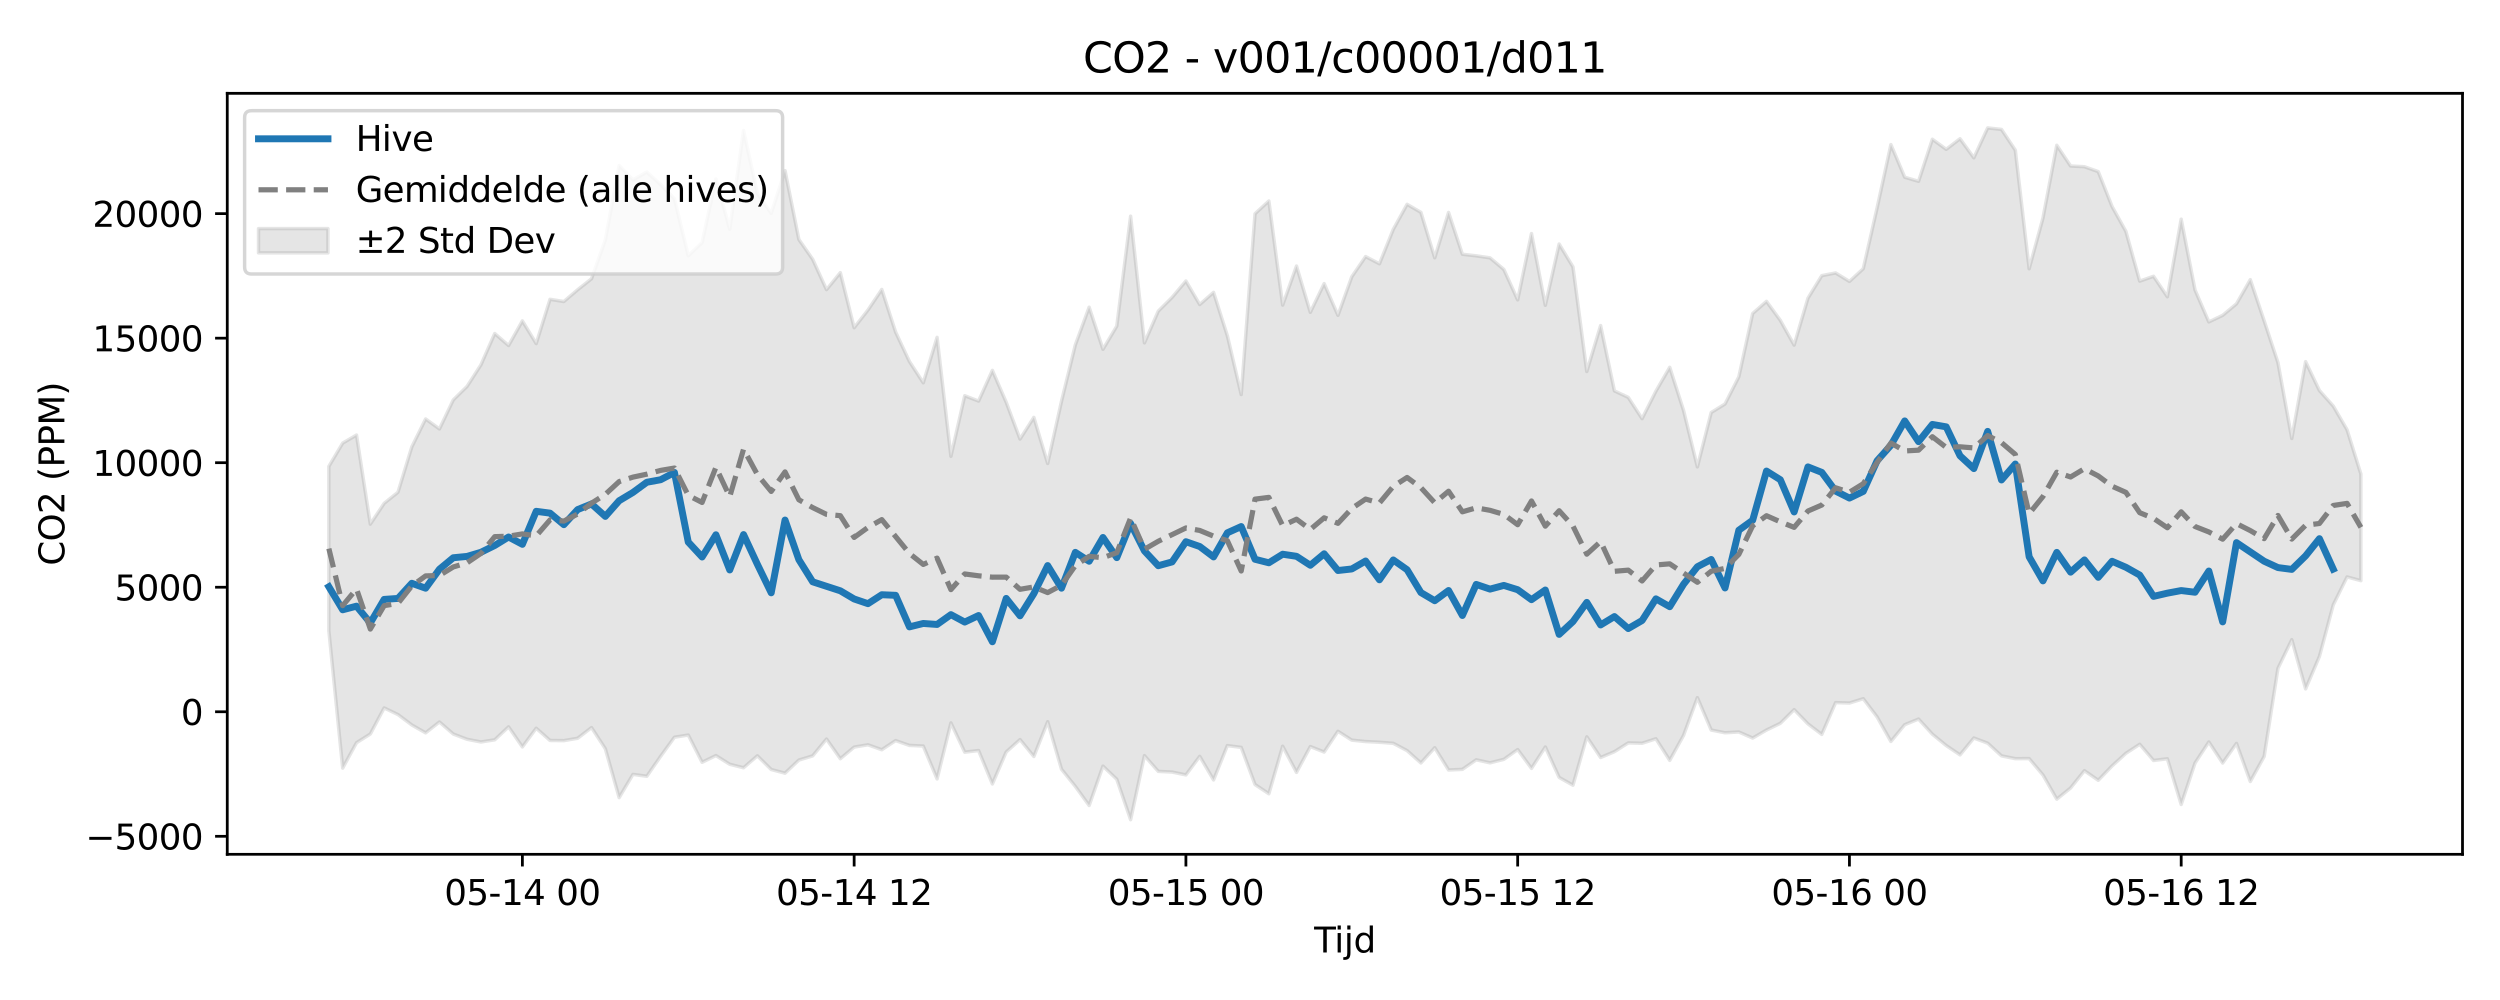 <?xml version="1.0" encoding="utf-8" standalone="no"?>
<!DOCTYPE svg PUBLIC "-//W3C//DTD SVG 1.1//EN"
  "http://www.w3.org/Graphics/SVG/1.1/DTD/svg11.dtd">
<svg xmlns:xlink="http://www.w3.org/1999/xlink" width="720pt" height="288pt" viewBox="0 0 720 288" xmlns="http://www.w3.org/2000/svg" version="1.1">
 <defs>
  <style type="text/css">*{stroke-linejoin: round; stroke-linecap: butt}</style>
 </defs>
 <g id="figure_1">
  <g id="patch_1">
   <path d="M 0 288 
L 720 288 
L 720 0 
L 0 0 
z
" style="fill: #ffffff"/>
  </g>
  <g id="axes_1">
   <g id="patch_2">
    <path d="M 65.45 246.04 
L 709.2 246.04 
L 709.2 26.88 
L 65.45 26.88 
z
" style="fill: #ffffff"/>
   </g>
   <g id="FillBetweenPolyCollection_1">
    <defs>
     <path id="m34977a1387" d="M 94.711 -153.688 
L 94.711 -106.327 
L 98.693 -66.781 
L 102.674 -74.093 
L 106.655 -76.608 
L 110.636 -84.115 
L 114.617 -82.2 
L 118.598 -79.205 
L 122.579 -76.936 
L 126.56 -80.07 
L 130.542 -76.602 
L 134.523 -75.081 
L 138.504 -74.31 
L 142.485 -74.932 
L 146.466 -78.669 
L 150.447 -72.883 
L 154.428 -78.271 
L 158.41 -74.74 
L 162.391 -74.696 
L 166.372 -75.38 
L 170.353 -78.455 
L 174.334 -72.366 
L 178.315 -58.282 
L 182.296 -64.98 
L 186.278 -64.428 
L 190.259 -70.179 
L 194.24 -75.676 
L 198.221 -76.299 
L 202.202 -68.459 
L 206.183 -70.396 
L 210.164 -67.886 
L 214.146 -66.885 
L 218.127 -70.323 
L 222.108 -66.376 
L 226.089 -65.325 
L 230.07 -69.101 
L 234.051 -70.3 
L 238.032 -75.153 
L 242.013 -69.49 
L 245.995 -72.833 
L 249.976 -73.496 
L 253.957 -72.071 
L 257.938 -74.712 
L 261.919 -73.316 
L 265.9 -73.139 
L 269.881 -63.67 
L 273.863 -79.808 
L 277.844 -71.37 
L 281.825 -71.847 
L 285.806 -62.222 
L 289.787 -71.43 
L 293.768 -75.004 
L 297.749 -70.126 
L 301.731 -80.148 
L 305.712 -66.465 
L 309.693 -61.518 
L 313.674 -56.016 
L 317.655 -67.358 
L 321.636 -63.566 
L 325.617 -51.922 
L 329.599 -70.375 
L 333.58 -65.839 
L 337.561 -65.643 
L 341.542 -64.826 
L 345.523 -70.174 
L 349.504 -63.376 
L 353.485 -73.263 
L 357.466 -72.746 
L 361.448 -62.05 
L 365.429 -59.396 
L 369.41 -73.09 
L 373.391 -65.553 
L 377.372 -72.99 
L 381.353 -71.408 
L 385.334 -77.386 
L 389.316 -74.839 
L 393.297 -74.431 
L 397.278 -74.228 
L 401.259 -73.925 
L 405.24 -71.822 
L 409.221 -68.265 
L 413.202 -72.653 
L 417.184 -66.238 
L 421.165 -66.418 
L 425.146 -69.169 
L 429.127 -68.306 
L 433.108 -69.302 
L 437.089 -72.132 
L 441.07 -66.703 
L 445.051 -72.861 
L 449.033 -64.097 
L 453.014 -61.862 
L 456.995 -75.792 
L 460.976 -69.828 
L 464.957 -71.517 
L 468.938 -74.045 
L 472.919 -73.94 
L 476.901 -75.235 
L 480.882 -69.012 
L 484.863 -76.202 
L 488.844 -87.072 
L 492.825 -77.752 
L 496.806 -76.963 
L 500.787 -77.187 
L 504.769 -75.434 
L 508.75 -77.743 
L 512.731 -79.683 
L 516.712 -83.624 
L 520.693 -79.524 
L 524.674 -76.484 
L 528.655 -85.646 
L 532.637 -85.521 
L 536.618 -86.777 
L 540.599 -81.529 
L 544.58 -74.449 
L 548.561 -79.289 
L 552.542 -80.915 
L 556.523 -76.555 
L 560.504 -73.286 
L 564.486 -70.595 
L 568.467 -75.454 
L 572.448 -73.965 
L 576.429 -70.311 
L 580.41 -69.505 
L 584.391 -69.524 
L 588.372 -64.808 
L 592.354 -57.842 
L 596.335 -61.063 
L 600.316 -66.044 
L 604.297 -63.276 
L 608.278 -67.404 
L 612.259 -71.04 
L 616.24 -73.646 
L 620.222 -68.979 
L 624.203 -69.474 
L 628.184 -56.308 
L 632.165 -68.233 
L 636.146 -74.312 
L 640.127 -68.246 
L 644.108 -73.902 
L 648.09 -62.924 
L 652.071 -70.121 
L 656.052 -95.517 
L 660.033 -103.771 
L 664.014 -89.599 
L 667.995 -98.946 
L 671.976 -113.787 
L 675.957 -121.842 
L 679.939 -120.766 
L 679.939 -151.469 
L 679.939 -151.469 
L 675.957 -164.214 
L 671.976 -171.06 
L 667.995 -175.523 
L 664.014 -183.851 
L 660.033 -161.713 
L 656.052 -183.57 
L 652.071 -195.626 
L 648.09 -207.461 
L 644.108 -200.502 
L 640.127 -197.186 
L 636.146 -195.291 
L 632.165 -204.503 
L 628.184 -224.881 
L 624.203 -202.535 
L 620.222 -208.434 
L 616.24 -207.035 
L 612.259 -221.353 
L 608.278 -228.522 
L 604.297 -238.578 
L 600.316 -239.986 
L 596.335 -240.192 
L 592.354 -246.159 
L 588.372 -225.201 
L 584.391 -210.596 
L 580.41 -244.747 
L 576.429 -250.734 
L 572.448 -251.158 
L 568.467 -242.551 
L 564.486 -248.047 
L 560.504 -244.994 
L 556.523 -247.901 
L 552.542 -235.784 
L 548.561 -236.961 
L 544.58 -246.359 
L 540.599 -228.104 
L 536.618 -210.613 
L 532.637 -206.952 
L 528.655 -209.394 
L 524.674 -208.617 
L 520.693 -202.129 
L 516.712 -188.618 
L 512.731 -195.745 
L 508.75 -201.209 
L 504.769 -197.718 
L 500.787 -179.487 
L 496.806 -171.655 
L 492.825 -169.2 
L 488.844 -153.536 
L 484.863 -169.801 
L 480.882 -182.22 
L 476.901 -175.342 
L 472.919 -167.423 
L 468.938 -173.556 
L 464.957 -175.422 
L 460.976 -194.235 
L 456.995 -181.004 
L 453.014 -211.136 
L 449.033 -217.717 
L 445.051 -200.076 
L 441.07 -220.736 
L 437.089 -201.631 
L 433.108 -210.402 
L 429.127 -213.745 
L 425.146 -214.321 
L 421.165 -214.778 
L 417.184 -226.817 
L 413.202 -213.743 
L 409.221 -226.844 
L 405.24 -229.158 
L 401.259 -221.926 
L 397.278 -212.033 
L 393.297 -214.105 
L 389.316 -208.302 
L 385.334 -197.178 
L 381.353 -206.328 
L 377.372 -198.048 
L 373.391 -211.383 
L 369.41 -200.125 
L 365.429 -230.116 
L 361.448 -226.444 
L 357.466 -174.367 
L 353.485 -191.289 
L 349.504 -203.805 
L 345.523 -200.29 
L 341.542 -207.072 
L 337.561 -202.358 
L 333.58 -198.39 
L 329.599 -189.245 
L 325.617 -225.744 
L 321.636 -194.085 
L 317.655 -187.406 
L 313.674 -199.525 
L 309.693 -188.665 
L 305.712 -172.435 
L 301.731 -154.523 
L 297.749 -167.793 
L 293.768 -161.553 
L 289.787 -172.149 
L 285.806 -181.331 
L 281.825 -172.491 
L 277.844 -174.036 
L 273.863 -156.578 
L 269.881 -190.845 
L 265.9 -177.748 
L 261.919 -183.89 
L 257.938 -192.369 
L 253.957 -204.636 
L 249.976 -198.715 
L 245.995 -193.614 
L 242.013 -209.475 
L 238.032 -204.58 
L 234.051 -213.331 
L 230.07 -219.032 
L 226.089 -238.853 
L 222.108 -226.566 
L 218.127 -232.303 
L 214.146 -250.433 
L 210.164 -222.001 
L 206.183 -236.45 
L 202.202 -218.122 
L 198.221 -214.371 
L 194.24 -230.733 
L 190.259 -234.868 
L 186.278 -238.453 
L 182.296 -236.205 
L 178.315 -240.324 
L 174.334 -218.889 
L 170.353 -207.709 
L 166.372 -204.557 
L 162.391 -201.164 
L 158.41 -201.804 
L 154.428 -189.048 
L 150.447 -195.589 
L 146.466 -188.488 
L 142.485 -191.953 
L 138.504 -182.917 
L 134.523 -176.728 
L 130.542 -172.826 
L 126.56 -164.465 
L 122.579 -167.34 
L 118.598 -159.29 
L 114.617 -146.241 
L 110.636 -143.046 
L 106.655 -137.051 
L 102.674 -162.708 
L 98.693 -160.389 
L 94.711 -153.688 
z
" style="stroke: #808080; stroke-opacity: 0.2"/>
    </defs>
    <g clip-path="url(#p9b1b62f51a)">
     <use xlink:href="#m34977a1387" x="0" y="288" style="fill: #808080; fill-opacity: 0.2; stroke: #808080; stroke-opacity: 0.2"/>
    </g>
   </g>
   <g id="matplotlib.axis_1">
    <g id="xtick_1">
     <g id="line2d_1">
      <defs>
       <path id="m5ed92f3d9b" d="M 0 0 
L 0 3.5 
" style="stroke: #000000; stroke-width: 0.8"/>
      </defs>
      <g>
       <use xlink:href="#m5ed92f3d9b" x="150.447" y="246.04" style="stroke: #000000; stroke-width: 0.8"/>
      </g>
     </g>
     <g id="text_1">
      <!-- 05-14 00 -->
      <g transform="translate(127.967 260.638) scale(0.1 -0.1)">
       <defs>
        <path id="DejaVuSans-30" d="M 2034 4250 
Q 1547 4250 1301 3770 
Q 1056 3291 1056 2328 
Q 1056 1369 1301 889 
Q 1547 409 2034 409 
Q 2525 409 2770 889 
Q 3016 1369 3016 2328 
Q 3016 3291 2770 3770 
Q 2525 4250 2034 4250 
z
M 2034 4750 
Q 2819 4750 3233 4129 
Q 3647 3509 3647 2328 
Q 3647 1150 3233 529 
Q 2819 -91 2034 -91 
Q 1250 -91 836 529 
Q 422 1150 422 2328 
Q 422 3509 836 4129 
Q 1250 4750 2034 4750 
z
" transform="scale(0.016)"/>
        <path id="DejaVuSans-35" d="M 691 4666 
L 3169 4666 
L 3169 4134 
L 1269 4134 
L 1269 2991 
Q 1406 3038 1543 3061 
Q 1681 3084 1819 3084 
Q 2600 3084 3056 2656 
Q 3513 2228 3513 1497 
Q 3513 744 3044 326 
Q 2575 -91 1722 -91 
Q 1428 -91 1123 -41 
Q 819 9 494 109 
L 494 744 
Q 775 591 1075 516 
Q 1375 441 1709 441 
Q 2250 441 2565 725 
Q 2881 1009 2881 1497 
Q 2881 1984 2565 2268 
Q 2250 2553 1709 2553 
Q 1456 2553 1204 2497 
Q 953 2441 691 2322 
L 691 4666 
z
" transform="scale(0.016)"/>
        <path id="DejaVuSans-2d" d="M 313 2009 
L 1997 2009 
L 1997 1497 
L 313 1497 
L 313 2009 
z
" transform="scale(0.016)"/>
        <path id="DejaVuSans-31" d="M 794 531 
L 1825 531 
L 1825 4091 
L 703 3866 
L 703 4441 
L 1819 4666 
L 2450 4666 
L 2450 531 
L 3481 531 
L 3481 0 
L 794 0 
L 794 531 
z
" transform="scale(0.016)"/>
        <path id="DejaVuSans-34" d="M 2419 4116 
L 825 1625 
L 2419 1625 
L 2419 4116 
z
M 2253 4666 
L 3047 4666 
L 3047 1625 
L 3713 1625 
L 3713 1100 
L 3047 1100 
L 3047 0 
L 2419 0 
L 2419 1100 
L 313 1100 
L 313 1709 
L 2253 4666 
z
" transform="scale(0.016)"/>
        <path id="DejaVuSans-20" transform="scale(0.016)"/>
       </defs>
       <use xlink:href="#DejaVuSans-30"/>
       <use xlink:href="#DejaVuSans-35" transform="translate(63.623 0)"/>
       <use xlink:href="#DejaVuSans-2d" transform="translate(127.246 0)"/>
       <use xlink:href="#DejaVuSans-31" transform="translate(163.33 0)"/>
       <use xlink:href="#DejaVuSans-34" transform="translate(226.953 0)"/>
       <use xlink:href="#DejaVuSans-20" transform="translate(290.576 0)"/>
       <use xlink:href="#DejaVuSans-30" transform="translate(322.363 0)"/>
       <use xlink:href="#DejaVuSans-30" transform="translate(385.986 0)"/>
      </g>
     </g>
    </g>
    <g id="xtick_2">
     <g id="line2d_2">
      <g>
       <use xlink:href="#m5ed92f3d9b" x="245.995" y="246.04" style="stroke: #000000; stroke-width: 0.8"/>
      </g>
     </g>
     <g id="text_2">
      <!-- 05-14 12 -->
      <g transform="translate(223.514 260.638) scale(0.1 -0.1)">
       <defs>
        <path id="DejaVuSans-32" d="M 1228 531 
L 3431 531 
L 3431 0 
L 469 0 
L 469 531 
Q 828 903 1448 1529 
Q 2069 2156 2228 2338 
Q 2531 2678 2651 2914 
Q 2772 3150 2772 3378 
Q 2772 3750 2511 3984 
Q 2250 4219 1831 4219 
Q 1534 4219 1204 4116 
Q 875 4013 500 3803 
L 500 4441 
Q 881 4594 1212 4672 
Q 1544 4750 1819 4750 
Q 2544 4750 2975 4387 
Q 3406 4025 3406 3419 
Q 3406 3131 3298 2873 
Q 3191 2616 2906 2266 
Q 2828 2175 2409 1742 
Q 1991 1309 1228 531 
z
" transform="scale(0.016)"/>
       </defs>
       <use xlink:href="#DejaVuSans-30"/>
       <use xlink:href="#DejaVuSans-35" transform="translate(63.623 0)"/>
       <use xlink:href="#DejaVuSans-2d" transform="translate(127.246 0)"/>
       <use xlink:href="#DejaVuSans-31" transform="translate(163.33 0)"/>
       <use xlink:href="#DejaVuSans-34" transform="translate(226.953 0)"/>
       <use xlink:href="#DejaVuSans-20" transform="translate(290.576 0)"/>
       <use xlink:href="#DejaVuSans-31" transform="translate(322.363 0)"/>
       <use xlink:href="#DejaVuSans-32" transform="translate(385.986 0)"/>
      </g>
     </g>
    </g>
    <g id="xtick_3">
     <g id="line2d_3">
      <g>
       <use xlink:href="#m5ed92f3d9b" x="341.542" y="246.04" style="stroke: #000000; stroke-width: 0.8"/>
      </g>
     </g>
     <g id="text_3">
      <!-- 05-15 00 -->
      <g transform="translate(319.061 260.638) scale(0.1 -0.1)">
       <use xlink:href="#DejaVuSans-30"/>
       <use xlink:href="#DejaVuSans-35" transform="translate(63.623 0)"/>
       <use xlink:href="#DejaVuSans-2d" transform="translate(127.246 0)"/>
       <use xlink:href="#DejaVuSans-31" transform="translate(163.33 0)"/>
       <use xlink:href="#DejaVuSans-35" transform="translate(226.953 0)"/>
       <use xlink:href="#DejaVuSans-20" transform="translate(290.576 0)"/>
       <use xlink:href="#DejaVuSans-30" transform="translate(322.363 0)"/>
       <use xlink:href="#DejaVuSans-30" transform="translate(385.986 0)"/>
      </g>
     </g>
    </g>
    <g id="xtick_4">
     <g id="line2d_4">
      <g>
       <use xlink:href="#m5ed92f3d9b" x="437.089" y="246.04" style="stroke: #000000; stroke-width: 0.8"/>
      </g>
     </g>
     <g id="text_4">
      <!-- 05-15 12 -->
      <g transform="translate(414.609 260.638) scale(0.1 -0.1)">
       <use xlink:href="#DejaVuSans-30"/>
       <use xlink:href="#DejaVuSans-35" transform="translate(63.623 0)"/>
       <use xlink:href="#DejaVuSans-2d" transform="translate(127.246 0)"/>
       <use xlink:href="#DejaVuSans-31" transform="translate(163.33 0)"/>
       <use xlink:href="#DejaVuSans-35" transform="translate(226.953 0)"/>
       <use xlink:href="#DejaVuSans-20" transform="translate(290.576 0)"/>
       <use xlink:href="#DejaVuSans-31" transform="translate(322.363 0)"/>
       <use xlink:href="#DejaVuSans-32" transform="translate(385.986 0)"/>
      </g>
     </g>
    </g>
    <g id="xtick_5">
     <g id="line2d_5">
      <g>
       <use xlink:href="#m5ed92f3d9b" x="532.637" y="246.04" style="stroke: #000000; stroke-width: 0.8"/>
      </g>
     </g>
     <g id="text_5">
      <!-- 05-16 00 -->
      <g transform="translate(510.156 260.638) scale(0.1 -0.1)">
       <defs>
        <path id="DejaVuSans-36" d="M 2113 2584 
Q 1688 2584 1439 2293 
Q 1191 2003 1191 1497 
Q 1191 994 1439 701 
Q 1688 409 2113 409 
Q 2538 409 2786 701 
Q 3034 994 3034 1497 
Q 3034 2003 2786 2293 
Q 2538 2584 2113 2584 
z
M 3366 4563 
L 3366 3988 
Q 3128 4100 2886 4159 
Q 2644 4219 2406 4219 
Q 1781 4219 1451 3797 
Q 1122 3375 1075 2522 
Q 1259 2794 1537 2939 
Q 1816 3084 2150 3084 
Q 2853 3084 3261 2657 
Q 3669 2231 3669 1497 
Q 3669 778 3244 343 
Q 2819 -91 2113 -91 
Q 1303 -91 875 529 
Q 447 1150 447 2328 
Q 447 3434 972 4092 
Q 1497 4750 2381 4750 
Q 2619 4750 2861 4703 
Q 3103 4656 3366 4563 
z
" transform="scale(0.016)"/>
       </defs>
       <use xlink:href="#DejaVuSans-30"/>
       <use xlink:href="#DejaVuSans-35" transform="translate(63.623 0)"/>
       <use xlink:href="#DejaVuSans-2d" transform="translate(127.246 0)"/>
       <use xlink:href="#DejaVuSans-31" transform="translate(163.33 0)"/>
       <use xlink:href="#DejaVuSans-36" transform="translate(226.953 0)"/>
       <use xlink:href="#DejaVuSans-20" transform="translate(290.576 0)"/>
       <use xlink:href="#DejaVuSans-30" transform="translate(322.363 0)"/>
       <use xlink:href="#DejaVuSans-30" transform="translate(385.986 0)"/>
      </g>
     </g>
    </g>
    <g id="xtick_6">
     <g id="line2d_6">
      <g>
       <use xlink:href="#m5ed92f3d9b" x="628.184" y="246.04" style="stroke: #000000; stroke-width: 0.8"/>
      </g>
     </g>
     <g id="text_6">
      <!-- 05-16 12 -->
      <g transform="translate(605.703 260.638) scale(0.1 -0.1)">
       <use xlink:href="#DejaVuSans-30"/>
       <use xlink:href="#DejaVuSans-35" transform="translate(63.623 0)"/>
       <use xlink:href="#DejaVuSans-2d" transform="translate(127.246 0)"/>
       <use xlink:href="#DejaVuSans-31" transform="translate(163.33 0)"/>
       <use xlink:href="#DejaVuSans-36" transform="translate(226.953 0)"/>
       <use xlink:href="#DejaVuSans-20" transform="translate(290.576 0)"/>
       <use xlink:href="#DejaVuSans-31" transform="translate(322.363 0)"/>
       <use xlink:href="#DejaVuSans-32" transform="translate(385.986 0)"/>
      </g>
     </g>
    </g>
    <g id="text_7">
     <!-- Tijd -->
     <g transform="translate(378.475 274.317) scale(0.1 -0.1)">
      <defs>
       <path id="DejaVuSans-54" d="M -19 4666 
L 3928 4666 
L 3928 4134 
L 2272 4134 
L 2272 0 
L 1638 0 
L 1638 4134 
L -19 4134 
L -19 4666 
z
" transform="scale(0.016)"/>
       <path id="DejaVuSans-69" d="M 603 3500 
L 1178 3500 
L 1178 0 
L 603 0 
L 603 3500 
z
M 603 4863 
L 1178 4863 
L 1178 4134 
L 603 4134 
L 603 4863 
z
" transform="scale(0.016)"/>
       <path id="DejaVuSans-6a" d="M 603 3500 
L 1178 3500 
L 1178 -63 
Q 1178 -731 923 -1031 
Q 669 -1331 103 -1331 
L -116 -1331 
L -116 -844 
L 38 -844 
Q 366 -844 484 -692 
Q 603 -541 603 -63 
L 603 3500 
z
M 603 4863 
L 1178 4863 
L 1178 4134 
L 603 4134 
L 603 4863 
z
" transform="scale(0.016)"/>
       <path id="DejaVuSans-64" d="M 2906 2969 
L 2906 4863 
L 3481 4863 
L 3481 0 
L 2906 0 
L 2906 525 
Q 2725 213 2448 61 
Q 2172 -91 1784 -91 
Q 1150 -91 751 415 
Q 353 922 353 1747 
Q 353 2572 751 3078 
Q 1150 3584 1784 3584 
Q 2172 3584 2448 3432 
Q 2725 3281 2906 2969 
z
M 947 1747 
Q 947 1113 1208 752 
Q 1469 391 1925 391 
Q 2381 391 2643 752 
Q 2906 1113 2906 1747 
Q 2906 2381 2643 2742 
Q 2381 3103 1925 3103 
Q 1469 3103 1208 2742 
Q 947 2381 947 1747 
z
" transform="scale(0.016)"/>
      </defs>
      <use xlink:href="#DejaVuSans-54"/>
      <use xlink:href="#DejaVuSans-69" transform="translate(57.959 0)"/>
      <use xlink:href="#DejaVuSans-6a" transform="translate(85.742 0)"/>
      <use xlink:href="#DejaVuSans-64" transform="translate(113.525 0)"/>
     </g>
    </g>
   </g>
   <g id="matplotlib.axis_2">
    <g id="ytick_1">
     <g id="line2d_7">
      <defs>
       <path id="mffea9abd01" d="M 0 0 
L -3.5 0 
" style="stroke: #000000; stroke-width: 0.8"/>
      </defs>
      <g>
       <use xlink:href="#mffea9abd01" x="65.45" y="240.855" style="stroke: #000000; stroke-width: 0.8"/>
      </g>
     </g>
     <g id="text_8">
      <!-- −5000 -->
      <g transform="translate(24.62 244.654) scale(0.1 -0.1)">
       <defs>
        <path id="DejaVuSans-2212" d="M 678 2272 
L 4684 2272 
L 4684 1741 
L 678 1741 
L 678 2272 
z
" transform="scale(0.016)"/>
       </defs>
       <use xlink:href="#DejaVuSans-2212"/>
       <use xlink:href="#DejaVuSans-35" transform="translate(83.789 0)"/>
       <use xlink:href="#DejaVuSans-30" transform="translate(147.412 0)"/>
       <use xlink:href="#DejaVuSans-30" transform="translate(211.035 0)"/>
       <use xlink:href="#DejaVuSans-30" transform="translate(274.658 0)"/>
      </g>
     </g>
    </g>
    <g id="ytick_2">
     <g id="line2d_8">
      <g>
       <use xlink:href="#mffea9abd01" x="65.45" y="204.989" style="stroke: #000000; stroke-width: 0.8"/>
      </g>
     </g>
     <g id="text_9">
      <!-- 0 -->
      <g transform="translate(52.087 208.788) scale(0.1 -0.1)">
       <use xlink:href="#DejaVuSans-30"/>
      </g>
     </g>
    </g>
    <g id="ytick_3">
     <g id="line2d_9">
      <g>
       <use xlink:href="#mffea9abd01" x="65.45" y="169.124" style="stroke: #000000; stroke-width: 0.8"/>
      </g>
     </g>
     <g id="text_10">
      <!-- 5000 -->
      <g transform="translate(33 172.923) scale(0.1 -0.1)">
       <use xlink:href="#DejaVuSans-35"/>
       <use xlink:href="#DejaVuSans-30" transform="translate(63.623 0)"/>
       <use xlink:href="#DejaVuSans-30" transform="translate(127.246 0)"/>
       <use xlink:href="#DejaVuSans-30" transform="translate(190.869 0)"/>
      </g>
     </g>
    </g>
    <g id="ytick_4">
     <g id="line2d_10">
      <g>
       <use xlink:href="#mffea9abd01" x="65.45" y="133.259" style="stroke: #000000; stroke-width: 0.8"/>
      </g>
     </g>
     <g id="text_11">
      <!-- 10000 -->
      <g transform="translate(26.637 137.058) scale(0.1 -0.1)">
       <use xlink:href="#DejaVuSans-31"/>
       <use xlink:href="#DejaVuSans-30" transform="translate(63.623 0)"/>
       <use xlink:href="#DejaVuSans-30" transform="translate(127.246 0)"/>
       <use xlink:href="#DejaVuSans-30" transform="translate(190.869 0)"/>
       <use xlink:href="#DejaVuSans-30" transform="translate(254.492 0)"/>
      </g>
     </g>
    </g>
    <g id="ytick_5">
     <g id="line2d_11">
      <g>
       <use xlink:href="#mffea9abd01" x="65.45" y="97.393" style="stroke: #000000; stroke-width: 0.8"/>
      </g>
     </g>
     <g id="text_12">
      <!-- 15000 -->
      <g transform="translate(26.637 101.192) scale(0.1 -0.1)">
       <use xlink:href="#DejaVuSans-31"/>
       <use xlink:href="#DejaVuSans-35" transform="translate(63.623 0)"/>
       <use xlink:href="#DejaVuSans-30" transform="translate(127.246 0)"/>
       <use xlink:href="#DejaVuSans-30" transform="translate(190.869 0)"/>
       <use xlink:href="#DejaVuSans-30" transform="translate(254.492 0)"/>
      </g>
     </g>
    </g>
    <g id="ytick_6">
     <g id="line2d_12">
      <g>
       <use xlink:href="#mffea9abd01" x="65.45" y="61.528" style="stroke: #000000; stroke-width: 0.8"/>
      </g>
     </g>
     <g id="text_13">
      <!-- 20000 -->
      <g transform="translate(26.637 65.327) scale(0.1 -0.1)">
       <use xlink:href="#DejaVuSans-32"/>
       <use xlink:href="#DejaVuSans-30" transform="translate(63.623 0)"/>
       <use xlink:href="#DejaVuSans-30" transform="translate(127.246 0)"/>
       <use xlink:href="#DejaVuSans-30" transform="translate(190.869 0)"/>
       <use xlink:href="#DejaVuSans-30" transform="translate(254.492 0)"/>
      </g>
     </g>
    </g>
    <g id="text_14">
     <!-- CO2 (PPM) -->
     <g transform="translate(18.541 162.903) rotate(-90) scale(0.1 -0.1)">
      <defs>
       <path id="DejaVuSans-43" d="M 4122 4306 
L 4122 3641 
Q 3803 3938 3442 4084 
Q 3081 4231 2675 4231 
Q 1875 4231 1450 3742 
Q 1025 3253 1025 2328 
Q 1025 1406 1450 917 
Q 1875 428 2675 428 
Q 3081 428 3442 575 
Q 3803 722 4122 1019 
L 4122 359 
Q 3791 134 3420 21 
Q 3050 -91 2638 -91 
Q 1578 -91 968 557 
Q 359 1206 359 2328 
Q 359 3453 968 4101 
Q 1578 4750 2638 4750 
Q 3056 4750 3426 4639 
Q 3797 4528 4122 4306 
z
" transform="scale(0.016)"/>
       <path id="DejaVuSans-4f" d="M 2522 4238 
Q 1834 4238 1429 3725 
Q 1025 3213 1025 2328 
Q 1025 1447 1429 934 
Q 1834 422 2522 422 
Q 3209 422 3611 934 
Q 4013 1447 4013 2328 
Q 4013 3213 3611 3725 
Q 3209 4238 2522 4238 
z
M 2522 4750 
Q 3503 4750 4090 4092 
Q 4678 3434 4678 2328 
Q 4678 1225 4090 567 
Q 3503 -91 2522 -91 
Q 1538 -91 948 565 
Q 359 1222 359 2328 
Q 359 3434 948 4092 
Q 1538 4750 2522 4750 
z
" transform="scale(0.016)"/>
       <path id="DejaVuSans-28" d="M 1984 4856 
Q 1566 4138 1362 3434 
Q 1159 2731 1159 2009 
Q 1159 1288 1364 580 
Q 1569 -128 1984 -844 
L 1484 -844 
Q 1016 -109 783 600 
Q 550 1309 550 2009 
Q 550 2706 781 3412 
Q 1013 4119 1484 4856 
L 1984 4856 
z
" transform="scale(0.016)"/>
       <path id="DejaVuSans-50" d="M 1259 4147 
L 1259 2394 
L 2053 2394 
Q 2494 2394 2734 2622 
Q 2975 2850 2975 3272 
Q 2975 3691 2734 3919 
Q 2494 4147 2053 4147 
L 1259 4147 
z
M 628 4666 
L 2053 4666 
Q 2838 4666 3239 4311 
Q 3641 3956 3641 3272 
Q 3641 2581 3239 2228 
Q 2838 1875 2053 1875 
L 1259 1875 
L 1259 0 
L 628 0 
L 628 4666 
z
" transform="scale(0.016)"/>
       <path id="DejaVuSans-4d" d="M 628 4666 
L 1569 4666 
L 2759 1491 
L 3956 4666 
L 4897 4666 
L 4897 0 
L 4281 0 
L 4281 4097 
L 3078 897 
L 2444 897 
L 1241 4097 
L 1241 0 
L 628 0 
L 628 4666 
z
" transform="scale(0.016)"/>
       <path id="DejaVuSans-29" d="M 513 4856 
L 1013 4856 
Q 1481 4119 1714 3412 
Q 1947 2706 1947 2009 
Q 1947 1309 1714 600 
Q 1481 -109 1013 -844 
L 513 -844 
Q 928 -128 1133 580 
Q 1338 1288 1338 2009 
Q 1338 2731 1133 3434 
Q 928 4138 513 4856 
z
" transform="scale(0.016)"/>
      </defs>
      <use xlink:href="#DejaVuSans-43"/>
      <use xlink:href="#DejaVuSans-4f" transform="translate(69.824 0)"/>
      <use xlink:href="#DejaVuSans-32" transform="translate(148.535 0)"/>
      <use xlink:href="#DejaVuSans-20" transform="translate(212.158 0)"/>
      <use xlink:href="#DejaVuSans-28" transform="translate(243.945 0)"/>
      <use xlink:href="#DejaVuSans-50" transform="translate(282.959 0)"/>
      <use xlink:href="#DejaVuSans-50" transform="translate(343.262 0)"/>
      <use xlink:href="#DejaVuSans-4d" transform="translate(403.564 0)"/>
      <use xlink:href="#DejaVuSans-29" transform="translate(489.844 0)"/>
     </g>
    </g>
   </g>
   <g id="line2d_13">
    <path d="M 94.711 168.995 
L 98.693 175.618 
L 102.674 174.575 
L 106.655 179.41 
L 110.636 172.627 
L 114.617 172.345 
L 118.598 167.988 
L 122.579 169.401 
L 126.56 163.933 
L 130.542 160.633 
L 134.523 160.244 
L 138.504 159.06 
L 142.485 157.099 
L 146.466 154.656 
L 150.447 156.765 
L 154.428 147.258 
L 158.41 147.782 
L 162.391 151.105 
L 166.372 146.749 
L 170.353 145.142 
L 174.334 148.721 
L 178.315 144.209 
L 182.296 141.818 
L 186.278 138.892 
L 190.259 138.163 
L 194.24 136.066 
L 198.221 156.119 
L 202.202 160.416 
L 206.183 154.017 
L 210.164 164.143 
L 214.146 153.962 
L 218.127 162.527 
L 222.108 170.727 
L 226.089 149.778 
L 230.07 161.183 
L 234.051 167.56 
L 242.013 170.15 
L 245.995 172.505 
L 249.976 173.855 
L 253.957 171.281 
L 257.938 171.45 
L 261.919 180.541 
L 265.9 179.557 
L 269.881 179.844 
L 273.863 177.017 
L 277.844 179.157 
L 281.825 177.269 
L 285.806 184.826 
L 289.787 172.345 
L 293.768 177.349 
L 297.749 170.96 
L 301.731 162.886 
L 305.712 169.396 
L 309.693 159.079 
L 313.674 161.638 
L 317.655 154.797 
L 321.636 160.597 
L 325.617 150.773 
L 329.599 158.668 
L 333.58 162.929 
L 337.561 161.831 
L 341.542 156.011 
L 345.523 157.394 
L 349.504 160.394 
L 353.485 153.446 
L 357.466 151.648 
L 361.448 161.073 
L 365.429 162.082 
L 369.41 159.615 
L 373.391 160.215 
L 377.372 162.8 
L 381.353 159.49 
L 385.334 164.306 
L 389.316 163.861 
L 393.297 161.568 
L 397.278 166.979 
L 401.259 161.269 
L 405.24 164.076 
L 409.221 170.654 
L 413.202 173.008 
L 417.184 170.068 
L 421.165 177.258 
L 425.146 168.313 
L 429.127 169.664 
L 433.108 168.6 
L 437.089 169.834 
L 441.07 172.707 
L 445.051 169.927 
L 449.033 182.7 
L 453.014 179.011 
L 456.995 173.492 
L 460.976 179.984 
L 464.957 177.569 
L 468.938 181.024 
L 472.919 178.707 
L 476.901 172.47 
L 480.882 174.73 
L 484.863 168.263 
L 488.844 163.22 
L 492.825 161.133 
L 496.806 169.329 
L 500.787 152.698 
L 504.769 149.826 
L 508.75 135.666 
L 512.731 138.158 
L 516.712 147.437 
L 520.693 134.466 
L 524.674 136.046 
L 528.655 141.433 
L 532.637 143.442 
L 536.618 141.524 
L 540.599 132.706 
L 544.58 128.23 
L 548.561 121.229 
L 552.542 127.193 
L 556.523 122.238 
L 560.504 122.929 
L 564.486 131.272 
L 568.467 134.954 
L 572.448 124.242 
L 576.429 138.227 
L 580.41 133.642 
L 584.391 160.361 
L 588.372 167.288 
L 592.354 159.091 
L 596.335 164.782 
L 600.316 161.255 
L 604.297 166.269 
L 608.278 161.652 
L 612.259 163.376 
L 616.24 165.614 
L 620.222 171.754 
L 624.203 170.829 
L 628.184 170.081 
L 632.165 170.563 
L 636.146 164.459 
L 640.127 179.098 
L 644.108 156.279 
L 652.071 161.628 
L 656.052 163.464 
L 660.033 163.984 
L 664.014 160.089 
L 667.995 155.14 
L 671.976 163.902 
L 671.976 163.902 
" clip-path="url(#p9b1b62f51a)" style="fill: none; stroke: #1f77b4; stroke-width: 2; stroke-linecap: square"/>
   </g>
   <g id="line2d_14">
    <path d="M 94.711 157.993 
L 98.693 174.415 
L 102.674 169.599 
L 106.655 181.17 
L 110.636 174.419 
L 114.617 173.779 
L 118.598 168.752 
L 122.579 165.862 
L 126.56 165.732 
L 130.542 163.286 
L 134.523 162.095 
L 138.504 159.387 
L 142.485 154.557 
L 146.466 154.421 
L 150.447 153.764 
L 154.428 154.341 
L 158.41 149.728 
L 162.391 150.07 
L 166.372 148.031 
L 170.353 144.918 
L 174.334 142.372 
L 178.315 138.697 
L 182.296 137.408 
L 186.278 136.56 
L 190.259 135.476 
L 194.24 134.796 
L 198.221 142.665 
L 202.202 144.71 
L 206.183 134.577 
L 210.164 143.056 
L 214.146 129.341 
L 218.127 136.687 
L 222.108 141.529 
L 226.089 135.911 
L 230.07 143.934 
L 234.051 146.184 
L 238.032 148.134 
L 242.013 148.518 
L 245.995 154.777 
L 249.976 151.894 
L 253.957 149.646 
L 261.919 159.397 
L 265.9 162.557 
L 269.881 160.742 
L 273.863 169.807 
L 277.844 165.297 
L 281.825 165.831 
L 285.806 166.223 
L 289.787 166.211 
L 293.768 169.722 
L 297.749 169.04 
L 301.731 170.665 
L 305.712 168.55 
L 309.693 162.908 
L 313.674 160.23 
L 317.655 160.618 
L 321.636 159.174 
L 325.617 149.167 
L 329.599 158.19 
L 333.58 155.886 
L 341.542 152.051 
L 345.523 152.768 
L 349.504 154.41 
L 353.485 155.724 
L 357.466 164.443 
L 361.448 143.753 
L 365.429 143.244 
L 369.41 151.393 
L 373.391 149.532 
L 377.372 152.481 
L 381.353 149.132 
L 385.334 150.718 
L 389.316 146.43 
L 393.297 143.732 
L 397.278 144.87 
L 401.259 140.074 
L 405.24 137.51 
L 409.221 140.446 
L 413.202 144.802 
L 417.184 141.472 
L 421.165 147.402 
L 425.146 146.255 
L 429.127 146.974 
L 433.108 148.148 
L 437.089 151.118 
L 441.07 144.281 
L 445.051 151.532 
L 449.033 147.093 
L 453.014 151.501 
L 456.995 159.602 
L 460.976 155.969 
L 464.957 164.531 
L 468.938 164.2 
L 472.919 167.318 
L 476.901 162.712 
L 480.882 162.384 
L 488.844 167.696 
L 492.825 164.524 
L 496.806 163.691 
L 500.787 159.663 
L 504.769 151.424 
L 508.75 148.524 
L 512.731 150.286 
L 516.712 151.879 
L 520.693 147.174 
L 524.674 145.45 
L 528.655 140.48 
L 532.637 141.764 
L 536.618 139.305 
L 540.599 133.184 
L 544.58 127.596 
L 548.561 129.875 
L 552.542 129.65 
L 556.523 125.772 
L 560.504 128.86 
L 564.486 128.679 
L 568.467 128.998 
L 572.448 125.439 
L 576.429 127.477 
L 580.41 130.874 
L 584.391 147.94 
L 588.372 142.995 
L 592.354 135.999 
L 596.335 137.372 
L 600.316 134.985 
L 604.297 137.073 
L 608.278 140.037 
L 612.259 141.803 
L 616.24 147.66 
L 620.222 149.294 
L 624.203 151.995 
L 628.184 147.406 
L 632.165 151.632 
L 636.146 153.199 
L 640.127 155.284 
L 644.108 150.798 
L 648.09 152.808 
L 652.071 155.126 
L 656.052 148.456 
L 660.033 155.258 
L 664.014 151.275 
L 667.995 150.765 
L 671.976 145.576 
L 675.957 144.972 
L 679.939 151.882 
L 679.939 151.882 
" clip-path="url(#p9b1b62f51a)" style="fill: none; stroke-dasharray: 5.55,2.4; stroke-dashoffset: 0; stroke: #808080; stroke-width: 1.5"/>
   </g>
   <g id="patch_3">
    <path d="M 65.45 246.04 
L 65.45 26.88 
" style="fill: none; stroke: #000000; stroke-width: 0.8; stroke-linejoin: miter; stroke-linecap: square"/>
   </g>
   <g id="patch_4">
    <path d="M 709.2 246.04 
L 709.2 26.88 
" style="fill: none; stroke: #000000; stroke-width: 0.8; stroke-linejoin: miter; stroke-linecap: square"/>
   </g>
   <g id="patch_5">
    <path d="M 65.45 246.04 
L 709.2 246.04 
" style="fill: none; stroke: #000000; stroke-width: 0.8; stroke-linejoin: miter; stroke-linecap: square"/>
   </g>
   <g id="patch_6">
    <path d="M 65.45 26.88 
L 709.2 26.88 
" style="fill: none; stroke: #000000; stroke-width: 0.8; stroke-linejoin: miter; stroke-linecap: square"/>
   </g>
   <g id="text_15">
    <!-- CO2 - v001/c00001/d011 -->
    <g transform="translate(311.922 20.88) scale(0.12 -0.12)">
     <defs>
      <path id="DejaVuSans-76" d="M 191 3500 
L 800 3500 
L 1894 563 
L 2988 3500 
L 3597 3500 
L 2284 0 
L 1503 0 
L 191 3500 
z
" transform="scale(0.016)"/>
      <path id="DejaVuSans-2f" d="M 1625 4666 
L 2156 4666 
L 531 -594 
L 0 -594 
L 1625 4666 
z
" transform="scale(0.016)"/>
      <path id="DejaVuSans-63" d="M 3122 3366 
L 3122 2828 
Q 2878 2963 2633 3030 
Q 2388 3097 2138 3097 
Q 1578 3097 1268 2742 
Q 959 2388 959 1747 
Q 959 1106 1268 751 
Q 1578 397 2138 397 
Q 2388 397 2633 464 
Q 2878 531 3122 666 
L 3122 134 
Q 2881 22 2623 -34 
Q 2366 -91 2075 -91 
Q 1284 -91 818 406 
Q 353 903 353 1747 
Q 353 2603 823 3093 
Q 1294 3584 2113 3584 
Q 2378 3584 2631 3529 
Q 2884 3475 3122 3366 
z
" transform="scale(0.016)"/>
     </defs>
     <use xlink:href="#DejaVuSans-43"/>
     <use xlink:href="#DejaVuSans-4f" transform="translate(69.824 0)"/>
     <use xlink:href="#DejaVuSans-32" transform="translate(148.535 0)"/>
     <use xlink:href="#DejaVuSans-20" transform="translate(212.158 0)"/>
     <use xlink:href="#DejaVuSans-2d" transform="translate(243.945 0)"/>
     <use xlink:href="#DejaVuSans-20" transform="translate(280.029 0)"/>
     <use xlink:href="#DejaVuSans-76" transform="translate(311.816 0)"/>
     <use xlink:href="#DejaVuSans-30" transform="translate(370.996 0)"/>
     <use xlink:href="#DejaVuSans-30" transform="translate(434.619 0)"/>
     <use xlink:href="#DejaVuSans-31" transform="translate(498.242 0)"/>
     <use xlink:href="#DejaVuSans-2f" transform="translate(561.865 0)"/>
     <use xlink:href="#DejaVuSans-63" transform="translate(595.557 0)"/>
     <use xlink:href="#DejaVuSans-30" transform="translate(650.537 0)"/>
     <use xlink:href="#DejaVuSans-30" transform="translate(714.16 0)"/>
     <use xlink:href="#DejaVuSans-30" transform="translate(777.783 0)"/>
     <use xlink:href="#DejaVuSans-30" transform="translate(841.406 0)"/>
     <use xlink:href="#DejaVuSans-31" transform="translate(905.029 0)"/>
     <use xlink:href="#DejaVuSans-2f" transform="translate(968.652 0)"/>
     <use xlink:href="#DejaVuSans-64" transform="translate(1002.344 0)"/>
     <use xlink:href="#DejaVuSans-30" transform="translate(1065.82 0)"/>
     <use xlink:href="#DejaVuSans-31" transform="translate(1129.443 0)"/>
     <use xlink:href="#DejaVuSans-31" transform="translate(1193.066 0)"/>
    </g>
   </g>
   <g id="legend_1">
    <g id="patch_7">
     <path d="M 72.45 78.914 
L 223.394 78.914 
Q 225.394 78.914 225.394 76.914 
L 225.394 33.88 
Q 225.394 31.88 223.394 31.88 
L 72.45 31.88 
Q 70.45 31.88 70.45 33.88 
L 70.45 76.914 
Q 70.45 78.914 72.45 78.914 
z
" style="fill: #ffffff; opacity: 0.8; stroke: #cccccc; stroke-linejoin: miter"/>
    </g>
    <g id="line2d_15">
     <path d="M 74.45 39.978 
L 84.45 39.978 
L 94.45 39.978 
" style="fill: none; stroke: #1f77b4; stroke-width: 2; stroke-linecap: square"/>
    </g>
    <g id="text_16">
     <!-- Hive -->
     <g transform="translate(102.45 43.478) scale(0.1 -0.1)">
      <defs>
       <path id="DejaVuSans-48" d="M 628 4666 
L 1259 4666 
L 1259 2753 
L 3553 2753 
L 3553 4666 
L 4184 4666 
L 4184 0 
L 3553 0 
L 3553 2222 
L 1259 2222 
L 1259 0 
L 628 0 
L 628 4666 
z
" transform="scale(0.016)"/>
       <path id="DejaVuSans-65" d="M 3597 1894 
L 3597 1613 
L 953 1613 
Q 991 1019 1311 708 
Q 1631 397 2203 397 
Q 2534 397 2845 478 
Q 3156 559 3463 722 
L 3463 178 
Q 3153 47 2828 -22 
Q 2503 -91 2169 -91 
Q 1331 -91 842 396 
Q 353 884 353 1716 
Q 353 2575 817 3079 
Q 1281 3584 2069 3584 
Q 2775 3584 3186 3129 
Q 3597 2675 3597 1894 
z
M 3022 2063 
Q 3016 2534 2758 2815 
Q 2500 3097 2075 3097 
Q 1594 3097 1305 2825 
Q 1016 2553 972 2059 
L 3022 2063 
z
" transform="scale(0.016)"/>
      </defs>
      <use xlink:href="#DejaVuSans-48"/>
      <use xlink:href="#DejaVuSans-69" transform="translate(75.195 0)"/>
      <use xlink:href="#DejaVuSans-76" transform="translate(102.979 0)"/>
      <use xlink:href="#DejaVuSans-65" transform="translate(162.158 0)"/>
     </g>
    </g>
    <g id="line2d_16">
     <path d="M 74.45 54.657 
L 84.45 54.657 
L 94.45 54.657 
" style="fill: none; stroke-dasharray: 5.55,2.4; stroke-dashoffset: 0; stroke: #808080; stroke-width: 1.5"/>
    </g>
    <g id="text_17">
     <!-- Gemiddelde (alle hives) -->
     <g transform="translate(102.45 58.157) scale(0.1 -0.1)">
      <defs>
       <path id="DejaVuSans-47" d="M 3809 666 
L 3809 1919 
L 2778 1919 
L 2778 2438 
L 4434 2438 
L 4434 434 
Q 4069 175 3628 42 
Q 3188 -91 2688 -91 
Q 1594 -91 976 548 
Q 359 1188 359 2328 
Q 359 3472 976 4111 
Q 1594 4750 2688 4750 
Q 3144 4750 3555 4637 
Q 3966 4525 4313 4306 
L 4313 3634 
Q 3963 3931 3569 4081 
Q 3175 4231 2741 4231 
Q 1884 4231 1454 3753 
Q 1025 3275 1025 2328 
Q 1025 1384 1454 906 
Q 1884 428 2741 428 
Q 3075 428 3337 486 
Q 3600 544 3809 666 
z
" transform="scale(0.016)"/>
       <path id="DejaVuSans-6d" d="M 3328 2828 
Q 3544 3216 3844 3400 
Q 4144 3584 4550 3584 
Q 5097 3584 5394 3201 
Q 5691 2819 5691 2113 
L 5691 0 
L 5113 0 
L 5113 2094 
Q 5113 2597 4934 2840 
Q 4756 3084 4391 3084 
Q 3944 3084 3684 2787 
Q 3425 2491 3425 1978 
L 3425 0 
L 2847 0 
L 2847 2094 
Q 2847 2600 2669 2842 
Q 2491 3084 2119 3084 
Q 1678 3084 1418 2786 
Q 1159 2488 1159 1978 
L 1159 0 
L 581 0 
L 581 3500 
L 1159 3500 
L 1159 2956 
Q 1356 3278 1631 3431 
Q 1906 3584 2284 3584 
Q 2666 3584 2933 3390 
Q 3200 3197 3328 2828 
z
" transform="scale(0.016)"/>
       <path id="DejaVuSans-6c" d="M 603 4863 
L 1178 4863 
L 1178 0 
L 603 0 
L 603 4863 
z
" transform="scale(0.016)"/>
       <path id="DejaVuSans-61" d="M 2194 1759 
Q 1497 1759 1228 1600 
Q 959 1441 959 1056 
Q 959 750 1161 570 
Q 1363 391 1709 391 
Q 2188 391 2477 730 
Q 2766 1069 2766 1631 
L 2766 1759 
L 2194 1759 
z
M 3341 1997 
L 3341 0 
L 2766 0 
L 2766 531 
Q 2569 213 2275 61 
Q 1981 -91 1556 -91 
Q 1019 -91 701 211 
Q 384 513 384 1019 
Q 384 1609 779 1909 
Q 1175 2209 1959 2209 
L 2766 2209 
L 2766 2266 
Q 2766 2663 2505 2880 
Q 2244 3097 1772 3097 
Q 1472 3097 1187 3025 
Q 903 2953 641 2809 
L 641 3341 
Q 956 3463 1253 3523 
Q 1550 3584 1831 3584 
Q 2591 3584 2966 3190 
Q 3341 2797 3341 1997 
z
" transform="scale(0.016)"/>
       <path id="DejaVuSans-68" d="M 3513 2113 
L 3513 0 
L 2938 0 
L 2938 2094 
Q 2938 2591 2744 2837 
Q 2550 3084 2163 3084 
Q 1697 3084 1428 2787 
Q 1159 2491 1159 1978 
L 1159 0 
L 581 0 
L 581 4863 
L 1159 4863 
L 1159 2956 
Q 1366 3272 1645 3428 
Q 1925 3584 2291 3584 
Q 2894 3584 3203 3211 
Q 3513 2838 3513 2113 
z
" transform="scale(0.016)"/>
       <path id="DejaVuSans-73" d="M 2834 3397 
L 2834 2853 
Q 2591 2978 2328 3040 
Q 2066 3103 1784 3103 
Q 1356 3103 1142 2972 
Q 928 2841 928 2578 
Q 928 2378 1081 2264 
Q 1234 2150 1697 2047 
L 1894 2003 
Q 2506 1872 2764 1633 
Q 3022 1394 3022 966 
Q 3022 478 2636 193 
Q 2250 -91 1575 -91 
Q 1294 -91 989 -36 
Q 684 19 347 128 
L 347 722 
Q 666 556 975 473 
Q 1284 391 1588 391 
Q 1994 391 2212 530 
Q 2431 669 2431 922 
Q 2431 1156 2273 1281 
Q 2116 1406 1581 1522 
L 1381 1569 
Q 847 1681 609 1914 
Q 372 2147 372 2553 
Q 372 3047 722 3315 
Q 1072 3584 1716 3584 
Q 2034 3584 2315 3537 
Q 2597 3491 2834 3397 
z
" transform="scale(0.016)"/>
      </defs>
      <use xlink:href="#DejaVuSans-47"/>
      <use xlink:href="#DejaVuSans-65" transform="translate(77.49 0)"/>
      <use xlink:href="#DejaVuSans-6d" transform="translate(139.014 0)"/>
      <use xlink:href="#DejaVuSans-69" transform="translate(236.426 0)"/>
      <use xlink:href="#DejaVuSans-64" transform="translate(264.209 0)"/>
      <use xlink:href="#DejaVuSans-64" transform="translate(327.686 0)"/>
      <use xlink:href="#DejaVuSans-65" transform="translate(391.162 0)"/>
      <use xlink:href="#DejaVuSans-6c" transform="translate(452.686 0)"/>
      <use xlink:href="#DejaVuSans-64" transform="translate(480.469 0)"/>
      <use xlink:href="#DejaVuSans-65" transform="translate(543.945 0)"/>
      <use xlink:href="#DejaVuSans-20" transform="translate(605.469 0)"/>
      <use xlink:href="#DejaVuSans-28" transform="translate(637.256 0)"/>
      <use xlink:href="#DejaVuSans-61" transform="translate(676.27 0)"/>
      <use xlink:href="#DejaVuSans-6c" transform="translate(737.549 0)"/>
      <use xlink:href="#DejaVuSans-6c" transform="translate(765.332 0)"/>
      <use xlink:href="#DejaVuSans-65" transform="translate(793.115 0)"/>
      <use xlink:href="#DejaVuSans-20" transform="translate(854.639 0)"/>
      <use xlink:href="#DejaVuSans-68" transform="translate(886.426 0)"/>
      <use xlink:href="#DejaVuSans-69" transform="translate(949.805 0)"/>
      <use xlink:href="#DejaVuSans-76" transform="translate(977.588 0)"/>
      <use xlink:href="#DejaVuSans-65" transform="translate(1036.768 0)"/>
      <use xlink:href="#DejaVuSans-73" transform="translate(1098.291 0)"/>
      <use xlink:href="#DejaVuSans-29" transform="translate(1150.391 0)"/>
     </g>
    </g>
    <g id="patch_8">
     <path d="M 74.45 72.835 
L 94.45 72.835 
L 94.45 65.835 
L 74.45 65.835 
z
" style="fill: #808080; fill-opacity: 0.2; stroke: #808080; stroke-opacity: 0.2; stroke-linejoin: miter"/>
    </g>
    <g id="text_18">
     <!-- ±2 Std Dev -->
     <g transform="translate(102.45 72.835) scale(0.1 -0.1)">
      <defs>
       <path id="DejaVuSans-b1" d="M 2944 4013 
L 2944 2803 
L 4684 2803 
L 4684 2272 
L 2944 2272 
L 2944 1063 
L 2419 1063 
L 2419 2272 
L 678 2272 
L 678 2803 
L 2419 2803 
L 2419 4013 
L 2944 4013 
z
M 678 531 
L 4684 531 
L 4684 0 
L 678 0 
L 678 531 
z
" transform="scale(0.016)"/>
       <path id="DejaVuSans-53" d="M 3425 4513 
L 3425 3897 
Q 3066 4069 2747 4153 
Q 2428 4238 2131 4238 
Q 1616 4238 1336 4038 
Q 1056 3838 1056 3469 
Q 1056 3159 1242 3001 
Q 1428 2844 1947 2747 
L 2328 2669 
Q 3034 2534 3370 2195 
Q 3706 1856 3706 1288 
Q 3706 609 3251 259 
Q 2797 -91 1919 -91 
Q 1588 -91 1214 -16 
Q 841 59 441 206 
L 441 856 
Q 825 641 1194 531 
Q 1563 422 1919 422 
Q 2459 422 2753 634 
Q 3047 847 3047 1241 
Q 3047 1584 2836 1778 
Q 2625 1972 2144 2069 
L 1759 2144 
Q 1053 2284 737 2584 
Q 422 2884 422 3419 
Q 422 4038 858 4394 
Q 1294 4750 2059 4750 
Q 2388 4750 2728 4690 
Q 3069 4631 3425 4513 
z
" transform="scale(0.016)"/>
       <path id="DejaVuSans-74" d="M 1172 4494 
L 1172 3500 
L 2356 3500 
L 2356 3053 
L 1172 3053 
L 1172 1153 
Q 1172 725 1289 603 
Q 1406 481 1766 481 
L 2356 481 
L 2356 0 
L 1766 0 
Q 1100 0 847 248 
Q 594 497 594 1153 
L 594 3053 
L 172 3053 
L 172 3500 
L 594 3500 
L 594 4494 
L 1172 4494 
z
" transform="scale(0.016)"/>
       <path id="DejaVuSans-44" d="M 1259 4147 
L 1259 519 
L 2022 519 
Q 2988 519 3436 956 
Q 3884 1394 3884 2338 
Q 3884 3275 3436 3711 
Q 2988 4147 2022 4147 
L 1259 4147 
z
M 628 4666 
L 1925 4666 
Q 3281 4666 3915 4102 
Q 4550 3538 4550 2338 
Q 4550 1131 3912 565 
Q 3275 0 1925 0 
L 628 0 
L 628 4666 
z
" transform="scale(0.016)"/>
      </defs>
      <use xlink:href="#DejaVuSans-b1"/>
      <use xlink:href="#DejaVuSans-32" transform="translate(83.789 0)"/>
      <use xlink:href="#DejaVuSans-20" transform="translate(147.412 0)"/>
      <use xlink:href="#DejaVuSans-53" transform="translate(179.199 0)"/>
      <use xlink:href="#DejaVuSans-74" transform="translate(242.676 0)"/>
      <use xlink:href="#DejaVuSans-64" transform="translate(281.885 0)"/>
      <use xlink:href="#DejaVuSans-20" transform="translate(345.361 0)"/>
      <use xlink:href="#DejaVuSans-44" transform="translate(377.148 0)"/>
      <use xlink:href="#DejaVuSans-65" transform="translate(454.15 0)"/>
      <use xlink:href="#DejaVuSans-76" transform="translate(515.674 0)"/>
     </g>
    </g>
   </g>
  </g>
 </g>
 <defs>
  <clipPath id="p9b1b62f51a">
   <rect x="65.45" y="26.88" width="643.75" height="219.16"/>
  </clipPath>
 </defs>
</svg>
